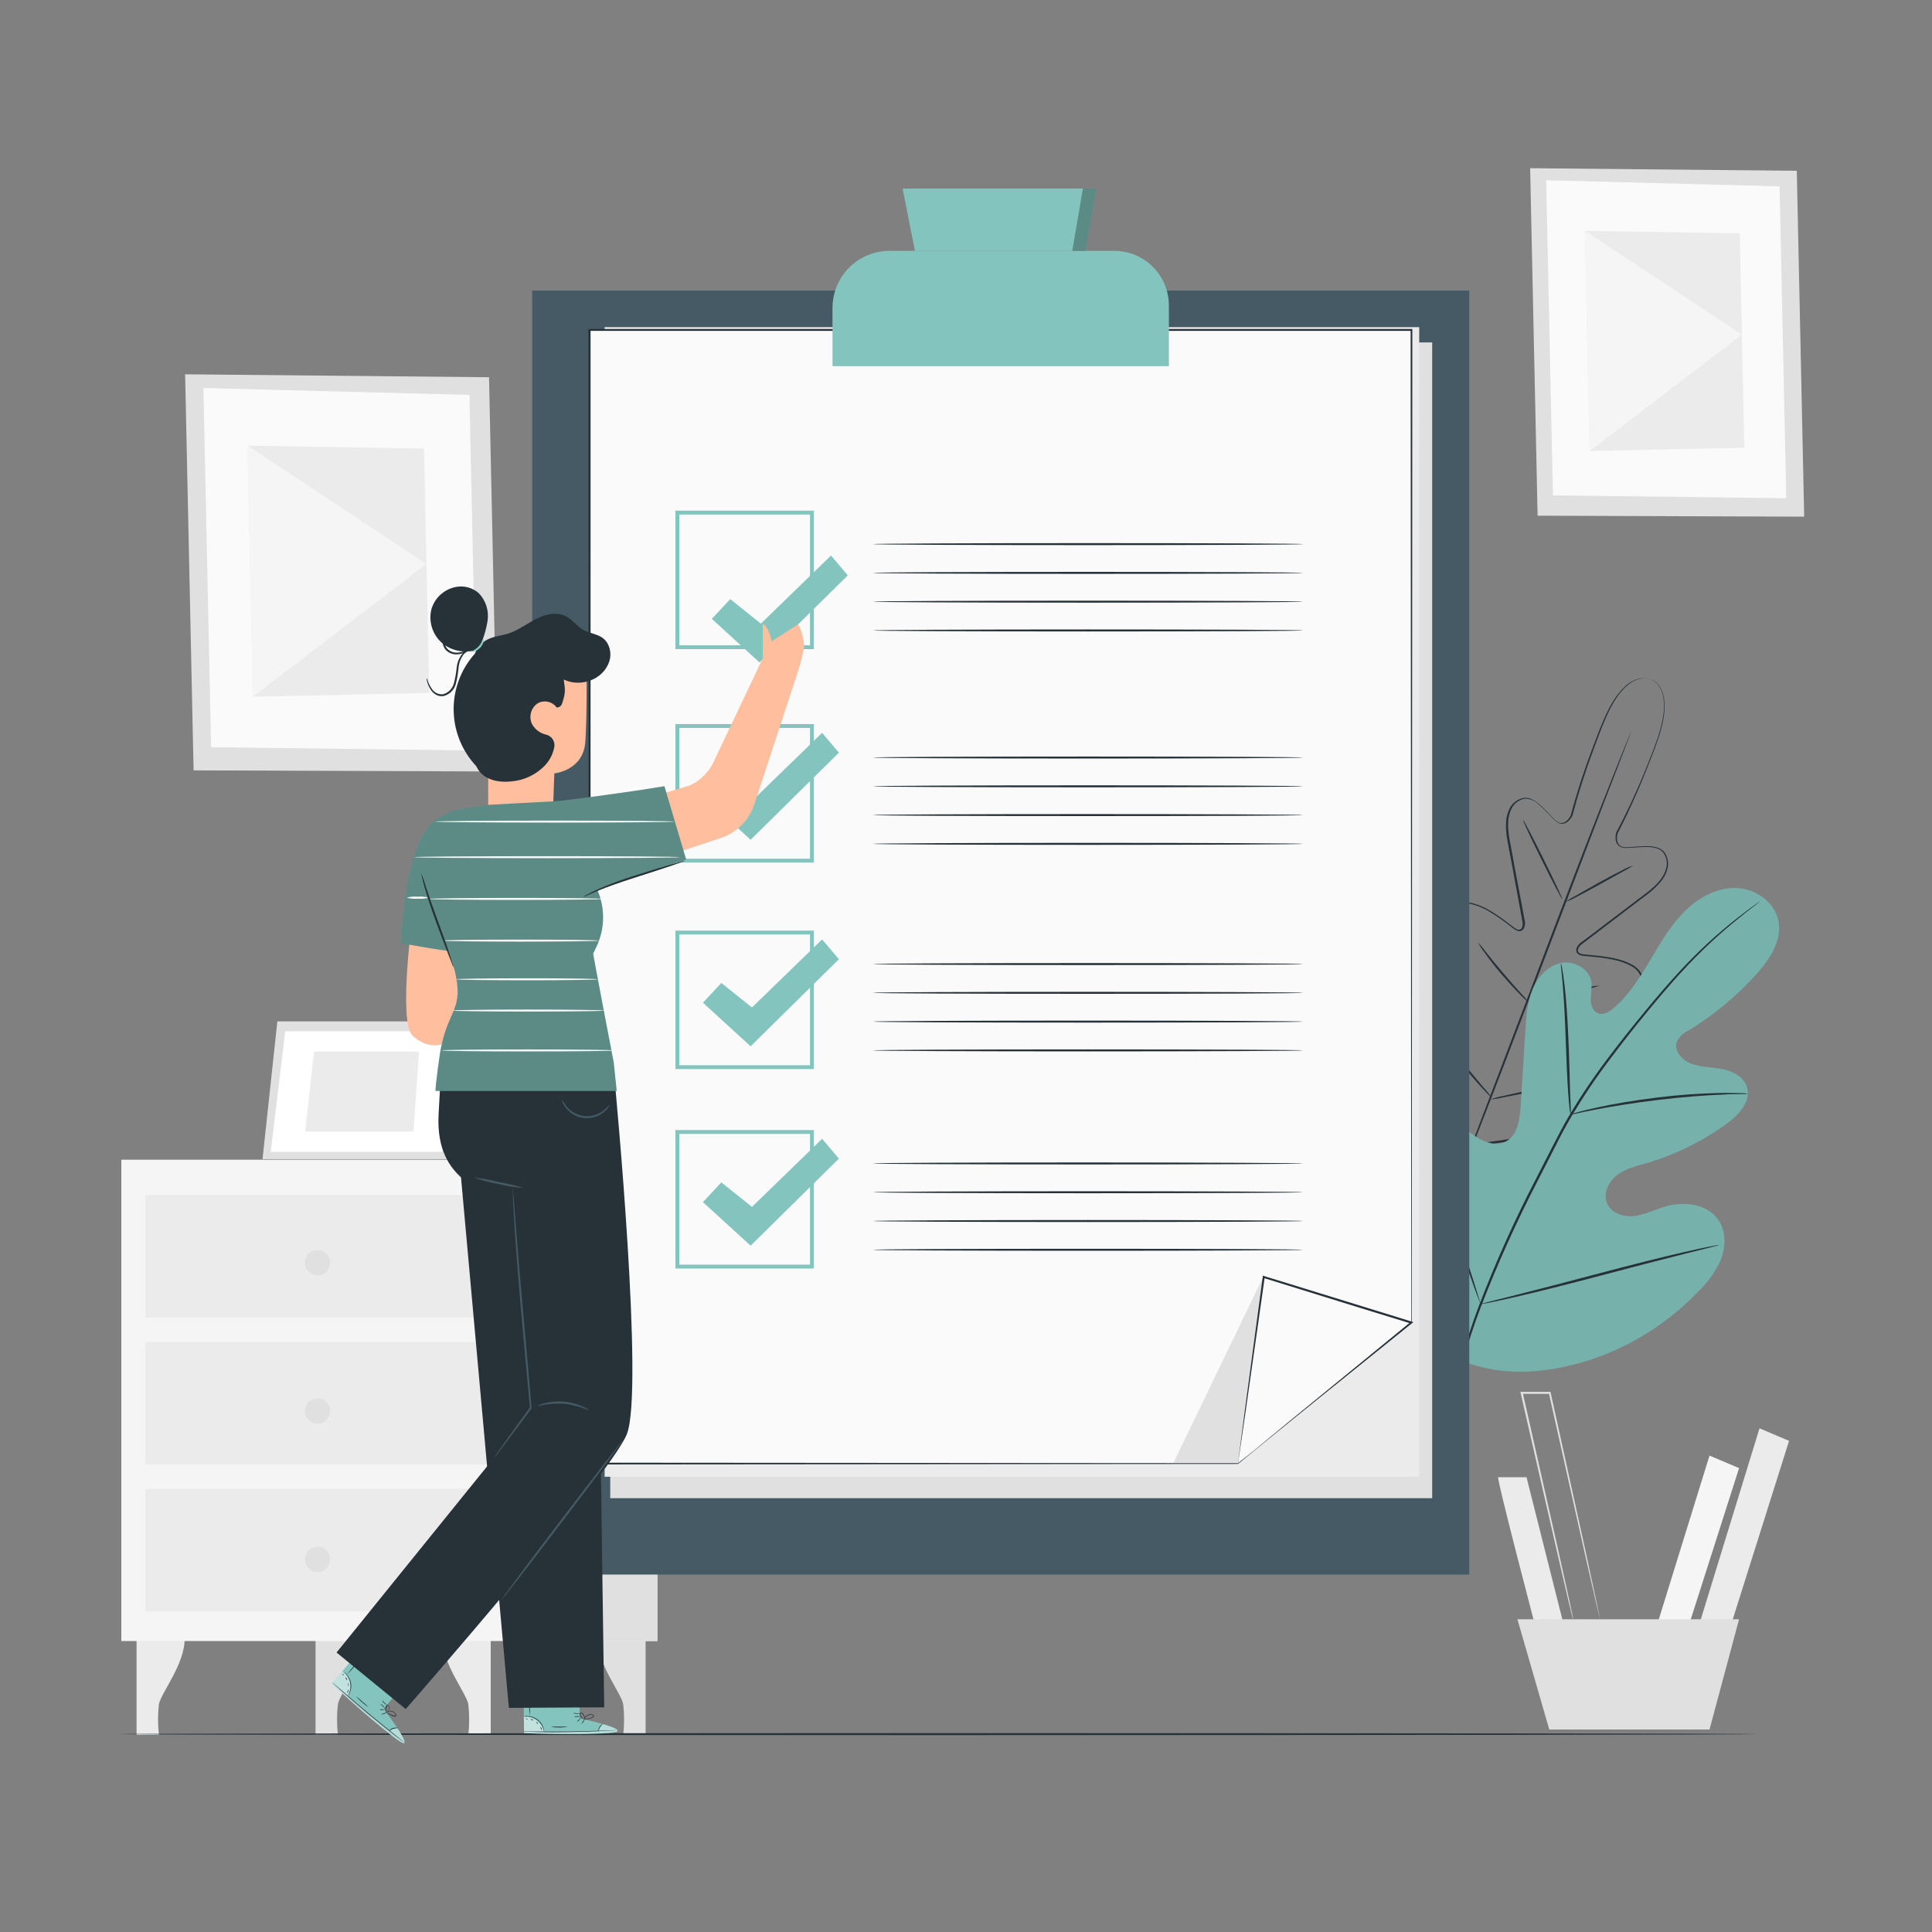 <svg width="463" height="463" viewBox="0 0 463 463" fill="none" xmlns="http://www.w3.org/2000/svg">
<rect x="0" y="0" width="463" height="463" fill="#808080" stroke="none"/>
<path d="M32.725 392.531V415.774H38.086C37.805 413.328 37.805 410.858 38.086 408.412C38.596 405.681 44.42 398.625 44.244 392.569L32.725 392.531Z" fill="#EBEBEB"/>
<path d="M75.617 392.531V415.774H80.979C80.698 413.328 80.698 410.858 80.979 408.412C81.488 405.681 87.312 398.625 87.137 392.569L75.617 392.531Z" fill="#E0E0E0"/>
<path d="M117.602 392.531V415.774H112.231C112.507 413.328 112.507 410.859 112.231 408.412C111.713 405.681 105.897 398.625 106.064 392.569L117.602 392.531Z" fill="#EBEBEB"/>
<path d="M154.716 392.531V415.774H149.355C149.631 413.328 149.631 410.859 149.355 408.412C148.845 405.681 143.021 398.625 143.197 392.569L154.716 392.531Z" fill="#E0E0E0"/>
<path d="M157.531 277.92H29.076V393.272H157.531V277.92Z" fill="#F5F5F5"/>
<path d="M122.927 277.92L123.88 393.272H157.531V277.92H122.927Z" fill="#E0E0E0"/>
<path d="M117.324 286.412H34.855V315.766H117.324V286.412Z" fill="#EBEBEB"/>
<path d="M117.324 321.609H34.855V350.963H117.324V321.609Z" fill="#EBEBEB"/>
<path d="M117.324 356.816H34.855V386.17H117.324V356.816Z" fill="#EBEBEB"/>
<path d="M66.468 244.779L62.912 277.791H108.49L112.268 244.779H66.468Z" fill="#E0E0E0"/>
<path d="M68.348 247.149L64.885 276.031H106.018L109.342 247.149H68.348Z" fill="white"/>
<path d="M75.265 252.011L73.135 271.179H99.091L100.425 252.011H75.265Z" fill="#EBEBEB"/>
<path d="M110.638 258.993L120.056 277.92L108.49 277.791L110.638 258.993Z" fill="#EBEBEB"/>
<path d="M79.108 302.617C79.11 303.214 78.934 303.799 78.604 304.297C78.273 304.794 77.802 305.183 77.251 305.412C76.7 305.642 76.092 305.703 75.506 305.588C74.92 305.473 74.381 305.186 73.958 304.764C73.535 304.342 73.247 303.804 73.129 303.218C73.012 302.633 73.071 302.025 73.3 301.473C73.528 300.921 73.915 300.449 74.411 300.117C74.908 299.785 75.492 299.607 76.089 299.607C76.888 299.607 77.655 299.924 78.221 300.488C78.787 301.052 79.106 301.818 79.108 302.617Z" fill="#E0E0E0"/>
<path d="M79.108 338.175C79.108 338.772 78.931 339.356 78.599 339.852C78.268 340.349 77.796 340.736 77.245 340.964C76.693 341.193 76.086 341.253 75.501 341.136C74.915 341.02 74.377 340.732 73.955 340.31C73.533 339.888 73.245 339.35 73.129 338.764C73.012 338.179 73.072 337.572 73.3 337.02C73.529 336.468 73.916 335.997 74.412 335.665C74.909 335.334 75.492 335.157 76.089 335.157C76.486 335.155 76.879 335.233 77.246 335.384C77.613 335.535 77.946 335.757 78.227 336.038C78.507 336.319 78.73 336.652 78.881 337.019C79.032 337.385 79.109 337.779 79.108 338.175Z" fill="#E0E0E0"/>
<path d="M79.108 373.724C79.108 374.321 78.931 374.905 78.599 375.402C78.268 375.898 77.796 376.285 77.245 376.513C76.693 376.742 76.086 376.802 75.501 376.685C74.915 376.569 74.377 376.281 73.955 375.859C73.533 375.437 73.245 374.899 73.129 374.313C73.012 373.728 73.072 373.121 73.3 372.569C73.529 372.018 73.916 371.546 74.412 371.214C74.909 370.883 75.492 370.706 76.089 370.706C76.89 370.706 77.658 371.024 78.224 371.59C78.79 372.156 79.108 372.924 79.108 373.724Z" fill="#E0E0E0"/>
<path d="M117.195 90.405L44.365 89.702L46.393 184.617L119.222 184.885L117.195 90.405Z" fill="#E0E0E0"/>
<path d="M112.5 94.637L48.745 92.989L50.587 179.07L114.324 179.857L112.5 94.637Z" fill="#FAFAFA"/>
<path d="M101.619 107.499L59.31 106.796L60.607 166.967L102.869 166.06L101.619 107.499Z" fill="#EBEBEB"/>
<path d="M60.607 166.967L102.212 135.15L59.31 106.796L60.607 166.967Z" fill="#F5F5F5"/>
<path d="M430.599 40.929L366.696 40.309L368.483 123.584L432.368 123.816L430.599 40.929Z" fill="#E0E0E0"/>
<path d="M426.469 44.652L370.539 43.198L372.159 118.713L428.071 119.399L426.469 44.652Z" fill="#FAFAFA"/>
<path d="M416.922 55.931L379.817 55.31L380.947 108.092L418.024 107.305L416.922 55.931Z" fill="#EBEBEB"/>
<path d="M380.947 108.092L417.45 80.182L379.817 55.31L380.947 108.092Z" fill="#F5F5F5"/>
<path d="M359.019 354.01C358.751 354.825 368.279 391.05 368.279 391.05L374.817 389.689L365.826 354.01H359.019Z" fill="#EBEBEB"/>
<path d="M409.681 348.833L396.606 391.05H404.236L416.765 351.834L409.681 348.833Z" fill="#F5F5F5"/>
<path d="M421.663 342.296L406.681 391.05H414.311L428.747 345.296L421.663 342.296Z" fill="#EBEBEB"/>
<path d="M363.649 388.059L371.28 414.478H409.681L416.765 388.059H363.649Z" fill="#E0E0E0"/>
<path d="M383.457 388.059C383.423 387.968 383.395 387.875 383.373 387.781L383.17 386.975C382.994 386.235 382.753 385.188 382.438 383.855L379.799 372.317L371.178 333.842L371.409 334.036H364.687L364.918 333.74C368.335 348.88 371.4 362.446 373.595 372.243C374.669 377.123 375.539 381.058 376.15 383.818C376.428 385.16 376.66 386.207 376.817 386.957C376.882 387.3 376.938 387.568 376.975 387.772C376.99 387.867 376.99 387.964 376.975 388.059C376.941 387.968 376.913 387.875 376.891 387.781C376.836 387.577 376.771 387.309 376.688 386.975C376.502 386.235 376.252 385.188 375.928 383.855C375.289 381.077 374.373 377.178 373.234 372.317C370.983 362.52 367.881 348.972 364.418 333.842L364.344 333.555H371.567L371.613 333.74C374.937 348.88 377.928 362.446 380.086 372.243C381.132 377.123 381.984 381.058 382.577 383.818C382.855 385.16 383.068 386.207 383.225 386.957L383.382 387.772C383.422 387.863 383.447 387.96 383.457 388.059Z" fill="#E0E0E0"/>
<path d="M420.987 415.58C420.987 415.709 333.073 415.82 224.675 415.82C116.278 415.82 28.363 415.709 28.363 415.58C28.363 415.45 116.259 415.339 224.722 415.339C333.184 415.339 420.987 415.45 420.987 415.58Z" fill="#263238"/>
<path d="M395.708 162.837C395.496 162.748 395.275 162.679 395.05 162.633C394.389 162.484 393.702 162.484 393.041 162.633C391.969 162.909 390.972 163.422 390.124 164.133C388.971 165.132 387.972 166.296 387.161 167.587C385.262 170.495 383.771 174.514 382.031 179.2C380.016 184.55 378.273 189.999 376.808 195.525C376.535 196.035 376.171 196.49 375.734 196.868C375.508 197.073 375.241 197.228 374.95 197.32C374.659 197.413 374.351 197.442 374.048 197.405C373.454 197.253 372.916 196.931 372.502 196.479C372.067 196.08 371.659 195.655 371.252 195.219C370.448 194.335 369.591 193.5 368.687 192.719C367.813 191.878 366.65 191.404 365.437 191.395C364.83 191.498 364.252 191.728 363.74 192.07C363.228 192.411 362.793 192.856 362.464 193.377C361.807 194.501 361.453 195.778 361.436 197.081C361.279 199.729 362.047 202.405 362.51 205.174C362.973 207.943 363.557 210.785 364.094 213.684C364.372 215.138 364.64 216.601 364.918 218.082L365.335 220.323C365.462 220.715 365.504 221.129 365.458 221.538C365.411 221.946 365.278 222.341 365.066 222.694C364.927 222.88 364.735 223.019 364.515 223.093C364.295 223.168 364.058 223.174 363.835 223.11C363.435 222.994 363.061 222.802 362.733 222.546L360.881 221.138C359.62 220.186 358.31 219.302 356.954 218.49C355.598 217.645 354.117 217.02 352.565 216.638C351.798 216.457 350.999 216.457 350.232 216.638C349.467 216.831 348.794 217.282 348.324 217.916C347.433 219.29 346.996 220.909 347.074 222.546C347.077 224.23 347.241 225.911 347.565 227.564C348.233 230.963 349.177 234.302 350.389 237.547C350.742 238.376 351.012 239.239 351.195 240.121C351.239 240.371 351.232 240.627 351.173 240.874C351.114 241.121 351.005 241.353 350.852 241.556C350.77 241.653 350.68 241.742 350.584 241.825C350.479 241.919 350.356 241.992 350.222 242.038C349.94 242.08 349.652 242.014 349.417 241.853C348.648 241.359 347.931 240.788 347.278 240.149L345.296 238.297C343.998 237.04 342.588 235.906 341.083 234.908C340.333 234.415 339.511 234.04 338.647 233.796C338.237 233.669 337.805 233.631 337.378 233.683C336.952 233.736 336.542 233.879 336.175 234.102C335.46 234.621 334.962 235.386 334.777 236.25C334.554 237.134 334.442 238.043 334.443 238.954C334.452 240.827 334.685 242.693 335.138 244.51C336.053 248.204 337.405 251.776 339.166 255.15C340.919 258.609 342.921 261.936 345.157 265.105C346.276 266.712 347.482 268.258 348.769 269.735C350.009 271.272 351.269 272.8 352.528 274.365V274.42L352.306 274.327L358.195 273.476C360.147 273.243 362.085 272.909 364.001 272.475C367.78 271.626 371.493 270.508 375.113 269.133C378.685 267.812 382.088 266.074 385.253 263.956C386.807 262.928 388.228 261.712 389.485 260.336C390.105 259.661 390.637 258.912 391.068 258.104C391.51 257.34 391.655 256.44 391.476 255.576C391.357 255.162 391.15 254.779 390.871 254.452C390.591 254.124 390.245 253.86 389.855 253.678C389.05 253.284 388.193 253.01 387.309 252.863C385.523 252.593 383.716 252.484 381.91 252.539H379.206C378.277 252.575 377.346 252.516 376.428 252.363C376.144 252.326 375.884 252.18 375.706 251.955C375.638 251.829 375.597 251.691 375.586 251.548C375.572 251.422 375.572 251.294 375.586 251.168C375.614 250.917 375.691 250.674 375.814 250.454C375.936 250.233 376.101 250.038 376.299 249.881C377.028 249.353 377.806 248.898 378.623 248.52C381.705 246.935 384.65 245.099 387.429 243.029C388.774 242.026 390.015 240.89 391.133 239.64C392.289 238.483 393.054 236.993 393.318 235.38C393.396 234.594 393.2 233.806 392.763 233.148C392.32 232.496 391.73 231.956 391.041 231.574C389.644 230.806 388.134 230.265 386.568 229.972C385.02 229.66 383.456 229.434 381.882 229.296L379.549 229.074C379.132 229.05 378.726 228.94 378.354 228.75C378.147 228.643 377.978 228.476 377.867 228.271C377.756 228.067 377.71 227.833 377.734 227.602C377.819 227.2 377.987 226.822 378.228 226.49C378.469 226.158 378.777 225.881 379.132 225.675L380.984 224.305L384.549 221.592L391.439 216.36C393.652 214.628 396.013 213.165 397.68 211.091C398.533 210.121 399.12 208.947 399.384 207.683C399.491 207.076 399.47 206.452 399.32 205.854C399.17 205.256 398.895 204.696 398.513 204.211C398.109 203.764 397.585 203.443 397.004 203.285C396.423 203.112 395.823 203.013 395.217 202.988C394.024 202.957 392.83 203 391.642 203.118C391.05 203.118 390.457 203.201 389.874 203.211C389.266 203.256 388.658 203.124 388.124 202.831C387.868 202.658 387.653 202.432 387.493 202.168C387.334 201.905 387.233 201.61 387.198 201.303C387.129 200.728 387.164 200.144 387.299 199.581C389.95 194.559 392.345 189.407 394.476 184.144C396.328 179.514 397.93 175.533 398.504 172.106C398.785 170.611 398.847 169.082 398.689 167.569C398.569 166.469 398.199 165.411 397.606 164.476C397.247 163.904 396.759 163.425 396.18 163.078C395.983 162.957 395.775 162.855 395.559 162.772C395.784 162.833 395.998 162.923 396.198 163.041C396.794 163.381 397.302 163.857 397.68 164.43C398.284 165.372 398.668 166.439 398.8 167.55C398.981 169.077 398.934 170.621 398.661 172.134C398.106 175.57 396.532 179.542 394.689 184.172C392.603 189.495 390.248 194.709 387.633 199.794C387.505 200.315 387.473 200.854 387.54 201.386C387.565 201.648 387.646 201.902 387.777 202.13C387.908 202.359 388.086 202.557 388.3 202.711C388.783 202.966 389.329 203.079 389.874 203.035C390.448 203.035 391.031 202.979 391.624 202.933C392.827 202.812 394.036 202.765 395.245 202.794C395.872 202.819 396.494 202.922 397.097 203.1C397.733 203.269 398.31 203.612 398.763 204.09C399.167 204.609 399.458 205.207 399.617 205.845C399.777 206.482 399.801 207.147 399.689 207.794C399.42 209.121 398.807 210.354 397.911 211.369C396.198 213.499 393.819 214.98 391.624 216.721L384.744 221.962L381.188 224.666L379.382 226.046C379.077 226.25 378.8 226.493 378.558 226.768C378.335 227.033 378.188 227.353 378.132 227.694C378.116 227.848 378.147 228.003 378.222 228.139C378.296 228.275 378.41 228.384 378.549 228.453C378.876 228.612 379.232 228.703 379.595 228.722L381.929 228.944C383.515 229.079 385.091 229.305 386.651 229.62C388.271 229.919 389.834 230.472 391.281 231.259C392.019 231.684 392.652 232.269 393.133 232.972C393.616 233.709 393.838 234.586 393.763 235.463C393.488 237.17 392.688 238.75 391.476 239.982C390.326 241.254 389.054 242.411 387.679 243.436C384.882 245.527 381.918 247.385 378.817 248.992C378.029 249.349 377.279 249.784 376.576 250.289C376.423 250.407 376.294 250.554 376.199 250.723C376.103 250.891 376.043 251.078 376.021 251.27C376.012 251.362 376.012 251.456 376.021 251.548C376.021 251.622 376.021 251.798 376.086 251.789C376.205 251.895 376.353 251.963 376.512 251.983C377.381 252.124 378.261 252.179 379.141 252.15H381.845C383.679 252.083 385.514 252.192 387.327 252.474C388.262 252.62 389.168 252.91 390.013 253.335C390.459 253.549 390.855 253.855 391.175 254.233C391.494 254.612 391.729 255.053 391.865 255.53C392.075 256.503 391.916 257.519 391.42 258.382C390.973 259.224 390.419 260.005 389.772 260.706C388.491 262.113 387.042 263.357 385.457 264.41C382.264 266.557 378.826 268.314 375.215 269.642C371.566 271.034 367.822 272.16 364.011 273.013C362.088 273.448 360.144 273.782 358.186 274.013L352.287 274.874H352.149L352.065 274.763H352.019L348.259 270.133C346.973 268.653 345.765 267.108 344.639 265.503C342.385 262.311 340.367 258.959 338.601 255.474C336.832 252.063 335.473 248.454 334.555 244.723C334.086 242.88 333.847 240.986 333.841 239.084C333.843 238.129 333.961 237.177 334.193 236.25C334.412 235.28 334.979 234.423 335.786 233.843C336.208 233.582 336.68 233.414 337.172 233.35C337.664 233.286 338.164 233.328 338.638 233.472C339.544 233.729 340.406 234.122 341.194 234.639C342.724 235.651 344.157 236.805 345.472 238.084L347.454 239.936C348.084 240.548 348.773 241.097 349.509 241.575C349.642 241.67 349.8 241.722 349.963 241.723C349.963 241.723 350.102 241.64 350.167 241.593L350.371 241.39C350.483 241.233 350.562 241.056 350.603 240.868C350.645 240.68 350.648 240.486 350.611 240.297C350.436 239.449 350.175 238.621 349.834 237.825C348.616 234.555 347.668 231.192 347 227.768C346.671 226.087 346.507 224.379 346.509 222.666C346.436 220.935 346.909 219.224 347.861 217.777C348.389 217.074 349.14 216.571 349.991 216.351C350.822 216.156 351.687 216.156 352.519 216.351C354.11 216.727 355.632 217.352 357.029 218.203C358.4 219.017 359.724 219.911 360.992 220.879L362.844 222.286C363.12 222.51 363.433 222.682 363.77 222.796C363.919 222.839 364.078 222.836 364.226 222.786C364.373 222.737 364.502 222.643 364.594 222.518C364.777 222.242 364.882 221.922 364.9 221.592C364.909 221.224 364.868 220.856 364.779 220.499C364.64 219.749 364.511 219.008 364.372 218.267C364.094 216.786 363.825 215.314 363.557 213.869C363.029 210.961 362.501 208.128 361.992 205.359C361.483 202.59 360.77 199.905 360.927 197.173C360.954 195.819 361.331 194.496 362.02 193.33C362.376 192.766 362.849 192.285 363.406 191.918C363.964 191.55 364.593 191.306 365.251 191.2C365.907 191.147 366.565 191.278 367.15 191.58C367.718 191.856 368.25 192.201 368.733 192.608C369.649 193.399 370.515 194.247 371.326 195.145C371.721 195.577 372.129 195.994 372.548 196.395C372.925 196.795 373.406 197.08 373.937 197.219C374.199 197.249 374.464 197.222 374.715 197.14C374.966 197.059 375.196 196.925 375.391 196.747C375.797 196.397 376.135 195.977 376.391 195.506C377.875 189.971 379.643 184.516 381.688 179.162C383.447 174.486 384.966 170.458 386.901 167.55C387.729 166.252 388.746 165.084 389.92 164.087C390.784 163.371 391.801 162.864 392.893 162.606C393.562 162.448 394.26 162.448 394.93 162.606C395.2 162.638 395.463 162.716 395.708 162.837Z" fill="#263238"/>
<path d="M390.846 175.431C390.83 175.536 390.799 175.639 390.753 175.736L390.439 176.607C390.133 177.394 389.707 178.514 389.17 179.931C388.04 182.848 386.438 187.024 384.457 192.163L369.076 232.574C363.094 248.316 357.612 262.641 353.556 272.938C351.537 278.087 349.852 282.245 348.704 285.115C348.13 286.523 347.676 287.625 347.352 288.403C347.194 288.764 347.083 289.042 346.991 289.264L346.852 289.542C346.869 289.439 346.9 289.339 346.944 289.245C347.018 289.023 347.13 288.736 347.259 288.375C347.565 287.579 347.991 286.467 348.528 285.041C349.658 282.124 351.26 277.957 353.241 272.818L368.622 232.426C374.604 216.638 380.077 202.368 384.142 192.071C386.16 186.922 387.846 182.755 388.994 179.894C389.568 178.486 390.022 177.375 390.346 176.597C390.503 176.246 390.615 175.958 390.707 175.746L390.846 175.431Z" fill="#263238"/>
<path d="M391.346 207.424C390.615 207.948 389.84 208.41 389.031 208.804L383.364 211.952C381.142 213.184 379.123 214.286 377.632 215.036C376.848 215.481 376.02 215.841 375.16 216.11C375.897 215.595 376.671 215.134 377.475 214.73L383.123 211.535C385.346 210.304 387.374 209.23 388.874 208.498C389.662 208.062 390.49 207.702 391.346 207.424Z" fill="#263238"/>
<path d="M374.41 215.517C374.289 215.573 372.085 211.369 369.493 206.128C366.9 200.886 364.863 196.59 365.001 196.525C365.14 196.46 367.326 200.673 369.928 205.915C372.53 211.156 374.53 215.452 374.41 215.517Z" fill="#263238"/>
<path d="M366.316 240.177C365.576 239.63 364.894 239.009 364.279 238.325C363.075 237.121 361.501 235.408 359.788 233.426C358.075 231.444 356.686 229.574 355.704 228.185C355.127 227.468 354.628 226.692 354.214 225.87C354.849 226.531 355.437 227.236 355.973 227.981C357.029 229.315 358.482 231.139 360.158 233.111C361.834 235.084 363.39 236.815 364.52 238.084C365.17 238.735 365.771 239.435 366.316 240.177Z" fill="#263238"/>
<path d="M383.253 236.195C382.462 236.511 381.644 236.753 380.808 236.917C379.29 237.297 377.178 237.788 374.845 238.306C372.511 238.825 370.382 239.232 368.844 239.565C368.019 239.773 367.176 239.901 366.326 239.945C367.116 239.632 367.935 239.393 368.77 239.232C370.289 238.852 372.4 238.306 374.743 237.834C377.086 237.362 379.197 236.908 380.734 236.584C381.56 236.377 382.403 236.247 383.253 236.195Z" fill="#263238"/>
<path d="M378.873 258.882C377.845 259.238 376.793 259.519 375.724 259.724C373.761 260.178 371.094 260.78 368.057 261.41C365.02 262.039 362.325 262.595 360.353 262.965C359.297 263.218 358.222 263.388 357.14 263.475C358.167 263.116 359.219 262.834 360.288 262.632C362.242 262.178 364.918 261.576 367.955 260.947C370.993 260.317 373.678 259.762 375.65 259.391C376.71 259.138 377.787 258.968 378.873 258.882Z" fill="#263238"/>
<path d="M357.621 263.216C357.363 263.037 357.13 262.825 356.927 262.586C356.501 262.16 355.908 261.53 355.177 260.734C353.723 259.141 351.769 256.891 349.713 254.326C347.657 251.761 345.889 249.353 344.657 247.585C344.037 246.705 343.555 245.983 343.231 245.473C343.038 245.222 342.882 244.945 342.768 244.649C343 244.861 343.205 245.101 343.379 245.362L344.935 247.39C346.231 249.103 348.037 251.465 350.093 254.02C352.149 256.576 354.047 258.863 355.436 260.502C356.223 261.358 356.953 262.264 357.621 263.216Z" fill="#263238"/>
<path d="M348.361 325.248C332.286 312.284 329.952 290.125 331.971 270.485C332.314 267.207 332.184 263.716 333.943 260.938C335.703 258.16 339.499 256.446 342.342 258.03C344.704 259.345 345.565 262.262 346.768 264.697C348.38 267.953 350.877 270.687 353.973 272.587C355.991 273.818 358.538 274.661 360.677 273.661C363.622 272.29 364.224 268.401 364.427 265.132L365.566 246.853C365.77 243.575 365.992 240.241 367.224 237.213C368.455 234.185 370.928 231.454 374.067 230.787C377.206 230.12 380.956 232.194 381.392 235.417C381.422 236.778 381.36 238.139 381.206 239.491C381.206 240.853 381.734 242.399 382.994 242.862C384.253 243.325 385.642 242.501 386.698 241.612C390.3 238.547 392.874 234.454 395.309 230.37C397.745 226.287 400.106 222.101 403.421 218.712C406.736 215.323 411.153 212.758 415.857 212.813C420.561 212.869 425.34 216.101 426.21 220.777C427.08 225.453 424.071 229.963 420.886 233.491C416.156 238.736 410.691 243.268 404.662 246.946C403.485 247.477 402.511 248.373 401.884 249.501C401.023 251.631 402.94 253.937 405.042 254.807C407.421 255.78 410.088 255.733 412.616 256.187C415.144 256.641 417.83 257.974 418.626 260.447C419.737 263.882 416.7 267.188 413.792 269.299C407.997 273.511 401.524 276.7 394.652 278.726C392.18 279.439 389.596 280.032 387.54 281.587C385.485 283.143 384.114 286.004 385.133 288.384C386.151 290.764 389.105 291.718 391.615 291.421C394.124 291.125 396.513 289.912 398.976 289.171C403.606 287.782 409.366 288.495 411.94 292.57C413.653 295.255 413.579 298.82 412.413 301.83C411.111 304.752 409.238 307.384 406.903 309.571C399.198 317.636 389.49 323.509 378.771 326.591C368.104 329.489 358.399 329.804 348.287 325.304" fill="#83C5BE"/>
<g opacity="0.1">
<path d="M348.361 325.248C332.286 312.284 329.952 290.125 331.971 270.485C332.314 267.207 332.184 263.716 333.943 260.938C335.703 258.16 339.499 256.446 342.342 258.03C344.704 259.345 345.565 262.262 346.768 264.697C348.38 267.953 350.877 270.687 353.973 272.587C355.991 273.818 358.538 274.661 360.677 273.661C363.622 272.29 364.224 268.401 364.427 265.132L365.566 246.853C365.77 243.575 365.992 240.241 367.224 237.213C368.455 234.185 370.928 231.454 374.067 230.787C377.206 230.12 380.956 232.194 381.392 235.417C381.422 236.778 381.36 238.139 381.206 239.491C381.206 240.853 381.734 242.399 382.994 242.862C384.253 243.325 385.642 242.501 386.698 241.612C390.3 238.547 392.874 234.454 395.309 230.37C397.745 226.287 400.106 222.101 403.421 218.712C406.736 215.323 411.153 212.758 415.857 212.813C420.561 212.869 425.34 216.101 426.21 220.777C427.08 225.453 424.071 229.963 420.886 233.491C416.156 238.736 410.691 243.268 404.662 246.946C403.485 247.477 402.511 248.373 401.884 249.501C401.023 251.631 402.94 253.937 405.042 254.807C407.421 255.78 410.088 255.733 412.616 256.187C415.144 256.641 417.83 257.974 418.626 260.447C419.737 263.882 416.7 267.188 413.792 269.299C407.997 273.511 401.524 276.7 394.652 278.726C392.18 279.439 389.596 280.032 387.54 281.587C385.485 283.143 384.114 286.004 385.133 288.384C386.151 290.764 389.105 291.718 391.615 291.421C394.124 291.125 396.513 289.912 398.976 289.171C403.606 287.782 409.366 288.495 411.94 292.57C413.653 295.255 413.579 298.82 412.413 301.83C411.111 304.752 409.238 307.384 406.903 309.571C399.198 317.636 389.49 323.509 378.771 326.591C368.104 329.489 358.399 329.804 348.287 325.304" fill="black"/>
</g>
<path d="M347.102 339.842C348.645 330.777 351.051 321.881 354.288 313.275C358.293 302.776 362.897 292.514 368.076 282.541L372.104 274.67C373.437 272.087 374.752 269.531 376.197 267.105C378.978 262.461 382.01 257.972 385.281 253.659C388.383 249.52 391.466 245.705 394.383 242.158C397.3 238.612 400.097 235.371 402.764 232.519C406.952 227.997 411.491 223.814 416.339 220.008C418.052 218.666 419.413 217.666 420.348 216.999L421.413 216.249C421.531 216.159 421.654 216.079 421.784 216.008C421.686 216.119 421.574 216.215 421.45 216.295L420.422 217.101C419.496 217.795 418.172 218.823 416.487 220.203C411.708 224.065 407.226 228.281 403.079 232.815C400.439 235.676 397.671 238.936 394.745 242.482C391.818 246.029 388.772 249.89 385.697 254.002C382.444 258.3 379.433 262.777 376.678 267.41C375.243 269.827 373.9 272.364 372.613 274.948L368.585 282.819C363.42 292.773 358.81 303.005 354.778 313.469C351.531 322.039 349.092 330.893 347.491 339.916" fill="#263238"/>
<path d="M376.373 267.077C376.242 266.615 376.165 266.14 376.141 265.66C376.039 264.734 375.919 263.419 375.799 261.771C375.567 258.493 375.391 253.937 375.215 248.927C375.039 243.918 374.799 239.371 374.511 236.093C374.373 234.463 374.252 233.139 374.15 232.222C374.067 231.749 374.039 231.267 374.067 230.787C374.218 231.242 374.323 231.71 374.382 232.185C374.548 233.111 374.743 234.417 374.937 236.056C375.336 239.325 375.641 243.871 375.863 248.9C376.086 253.928 376.169 258.326 376.271 261.752C376.336 263.299 376.382 264.595 376.428 265.642C376.456 266.121 376.437 266.601 376.373 267.077Z" fill="#263238"/>
<path d="M418.932 262.104C418.371 262.192 417.804 262.223 417.237 262.197C416.154 262.197 414.589 262.197 412.607 262.327C408.736 262.484 403.347 262.873 397.504 263.577C391.661 264.28 386.327 265.142 382.512 265.882C380.605 266.234 379.067 266.568 378.002 266.808C377.456 266.953 376.899 267.049 376.336 267.095C376.856 266.876 377.396 266.702 377.947 266.577C378.993 266.281 380.521 265.892 382.429 265.475C386.225 264.632 391.531 263.697 397.43 262.984C402.464 262.37 407.527 262.014 412.598 261.919C414.542 261.919 416.117 261.919 417.228 261.975C417.799 261.967 418.369 262.011 418.932 262.104Z" fill="#263238"/>
<path d="M354.862 312.516C354.752 312.354 354.667 312.176 354.612 311.988L353.991 310.414C353.463 309.052 352.75 307.052 351.908 304.58C350.213 299.626 348.083 292.709 345.833 285.051C343.583 277.393 341.527 270.457 339.935 265.475C339.157 263.049 338.509 261.058 338.036 259.576L337.527 257.974C337.455 257.79 337.408 257.597 337.388 257.4C337.493 257.565 337.577 257.742 337.638 257.928C337.805 258.354 338.009 258.854 338.249 259.502C338.777 260.863 339.49 262.864 340.342 265.336C342.037 270.29 344.166 277.207 346.407 284.875C348.648 292.542 350.723 299.459 352.315 304.441C353.093 306.867 353.732 308.858 354.167 310.34L354.677 311.942C354.765 312.123 354.827 312.317 354.862 312.516Z" fill="#263238"/>
<path d="M411.94 298.348C411.761 298.444 411.567 298.51 411.366 298.542L409.709 298.978L403.597 300.506C398.43 301.793 391.328 303.654 383.475 305.728C375.623 307.802 368.492 309.599 363.298 310.784C360.705 311.377 358.603 311.84 357.14 312.127L355.454 312.451C355.261 312.5 355.061 312.521 354.862 312.516C355.041 312.43 355.231 312.368 355.427 312.331L357.093 311.895L363.205 310.367C368.363 309.08 375.474 307.21 383.327 305.136C391.179 303.061 398.31 301.265 403.495 300.08C406.088 299.487 408.199 299.033 409.653 298.746L411.338 298.422C411.535 298.374 411.737 298.349 411.94 298.348Z" fill="#263238"/>
<path d="M352.102 69.626H127.538V377.336H352.102V69.626Z" fill="#455A64"/>
<path d="M343.222 359.038H301.635H146.243V82.062H343.222V324.582V359.038Z" fill="#E0E0E0"/>
<path d="M340.111 353.899H298.894H144.9V78.404H340.111V319.627V353.899Z" fill="#EBEBEB"/>
<path d="M319.137 332.462L296.653 350.769H141.261V79.099H338.24V316.97L319.137 332.462Z" fill="#FAFAFA"/>
<path d="M319.137 332.434C319.137 332.434 319.535 332.091 320.34 331.434L323.943 328.489L338.194 316.886V316.942C338.194 277.865 338.12 191.006 338.055 79.071L338.268 79.293H143.002H141.289L141.53 79.053C141.53 181.19 141.53 275.411 141.474 350.722L141.289 350.528L296.681 350.639H296.626L313.516 336.944L317.748 333.527C318.674 332.767 319.164 332.397 319.164 332.397L317.775 333.554L313.544 337.064L296.709 350.824L141.261 350.954H141.067V350.76C141.067 275.448 141.067 181.227 141.021 79.09V78.849H142.974H338.24H338.462V79.062C338.397 191.034 338.342 277.856 338.323 316.933L324.017 328.48L320.396 331.508L319.137 332.434Z" fill="#263238"/>
<path d="M213.174 60.116H267.021C270.496 60.116 273.829 61.496 276.287 63.954C278.744 66.411 280.124 69.744 280.124 73.219V87.748H199.507V73.774C199.509 70.151 200.95 66.677 203.513 64.116C206.076 61.555 209.551 60.116 213.174 60.116Z" fill="#83C5BE"/>
<path d="M219.258 60.116L216.314 45.207H262.734L260.15 60.116H219.258Z" fill="#83C5BE"/>
<path d="M195.043 155.568H161.865V122.38H195.043V155.568ZM162.791 154.642H194.117V123.306H162.791V154.642Z" fill="#83C5BE"/>
<path d="M312.321 130.399C312.321 130.529 289.218 130.64 260.734 130.64C232.25 130.64 209.137 130.529 209.137 130.399C209.137 130.27 232.232 130.158 260.734 130.158C289.236 130.158 312.321 130.26 312.321 130.399Z" fill="#263238"/>
<path d="M312.321 137.289C312.321 137.428 289.218 137.529 260.734 137.529C232.25 137.529 209.137 137.428 209.137 137.289C209.137 137.15 232.232 137.048 260.734 137.048C289.236 137.048 312.321 137.159 312.321 137.289Z" fill="#263238"/>
<path d="M312.321 144.187C312.321 144.317 289.218 144.428 260.734 144.428C232.25 144.428 209.137 144.317 209.137 144.187C209.137 144.058 232.232 143.947 260.734 143.947C289.236 143.947 312.321 144.058 312.321 144.187Z" fill="#263238"/>
<path d="M312.321 151.086C312.321 151.216 289.218 151.327 260.734 151.327C232.25 151.327 209.137 151.216 209.137 151.086C209.137 150.956 232.232 150.845 260.734 150.845C289.236 150.845 312.321 150.938 312.321 151.086Z" fill="#263238"/>
<path d="M195.043 206.711H161.865V173.523H195.043V206.711ZM162.791 205.785H194.117V174.449H162.791V205.785Z" fill="#83C5BE"/>
<path d="M168.458 190.802L172.866 186.07L180.209 191.941L197.016 175.625L201.044 180.375L179.885 201.248L168.458 190.802Z" fill="#83C5BE"/>
<path d="M312.321 181.542C312.321 181.672 289.218 181.783 260.734 181.783C232.25 181.783 209.137 181.672 209.137 181.542C209.137 181.413 232.232 181.302 260.734 181.302C289.236 181.302 312.321 181.413 312.321 181.542Z" fill="#263238"/>
<path d="M312.321 188.441C312.321 188.571 289.218 188.682 260.734 188.682C232.25 188.682 209.137 188.571 209.137 188.441C209.137 188.311 232.232 188.2 260.734 188.2C289.236 188.2 312.321 188.302 312.321 188.441Z" fill="#263238"/>
<path d="M312.321 195.33C312.321 195.469 289.218 195.571 260.734 195.571C232.25 195.571 209.137 195.469 209.137 195.33C209.137 195.191 232.232 195.09 260.734 195.09C289.236 195.09 312.321 195.201 312.321 195.33Z" fill="#263238"/>
<path d="M312.321 202.229C312.321 202.359 289.218 202.47 260.734 202.47C232.25 202.47 209.137 202.359 209.137 202.229C209.137 202.099 232.232 201.988 260.734 201.988C289.236 201.988 312.321 202.099 312.321 202.229Z" fill="#263238"/>
<path d="M195.043 256.206H161.865V223.018H195.043V256.206ZM162.791 255.28H194.117V223.944H162.791V255.28Z" fill="#83C5BE"/>
<path d="M168.458 240.297L172.866 235.565L180.209 241.436L197.016 225.12L201.044 229.87L179.885 250.742L168.458 240.297Z" fill="#83C5BE"/>
<path d="M312.321 231.037C312.321 231.167 289.218 231.278 260.734 231.278C232.25 231.278 209.137 231.167 209.137 231.037C209.137 230.907 232.232 230.796 260.734 230.796C289.236 230.796 312.321 230.898 312.321 231.037Z" fill="#263238"/>
<path d="M312.321 237.926C312.321 238.065 289.218 238.167 260.734 238.167C232.25 238.167 209.137 238.065 209.137 237.926C209.137 237.787 232.232 237.686 260.734 237.686C289.236 237.686 312.321 237.797 312.321 237.926Z" fill="#263238"/>
<path d="M312.321 244.825C312.321 244.964 289.218 245.066 260.734 245.066C232.25 245.066 209.137 244.964 209.137 244.825C209.137 244.686 232.232 244.584 260.734 244.584C289.236 244.584 312.321 244.695 312.321 244.825Z" fill="#263238"/>
<path d="M312.321 251.724C312.321 251.853 289.218 251.965 260.734 251.965C232.25 251.965 209.137 251.853 209.137 251.724C209.137 251.594 232.232 251.483 260.734 251.483C289.236 251.483 312.321 251.594 312.321 251.724Z" fill="#263238"/>
<path d="M195.043 303.996H161.865V270.809H195.043V303.996ZM162.791 303.07H194.117V271.735H162.791V303.07Z" fill="#83C5BE"/>
<path d="M168.458 288.088L172.866 283.356L180.209 289.227L197.016 272.911L201.044 277.652L179.885 298.524L168.458 288.088Z" fill="#83C5BE"/>
<path d="M312.321 278.819C312.321 278.957 289.218 279.059 260.734 279.059C232.25 279.059 209.137 278.957 209.137 278.819C209.137 278.68 232.232 278.578 260.734 278.578C289.236 278.578 312.321 278.726 312.321 278.819Z" fill="#263238"/>
<path d="M312.321 285.717C312.321 285.847 289.218 285.958 260.734 285.958C232.25 285.958 209.137 285.847 209.137 285.717C209.137 285.588 232.232 285.477 260.734 285.477C289.236 285.477 312.321 285.588 312.321 285.717Z" fill="#263238"/>
<path d="M312.321 292.616C312.321 292.746 289.218 292.857 260.734 292.857C232.25 292.857 209.137 292.746 209.137 292.616C209.137 292.486 232.232 292.375 260.734 292.375C289.236 292.375 312.321 292.477 312.321 292.616Z" fill="#263238"/>
<path d="M312.321 299.505C312.321 299.644 289.218 299.746 260.734 299.746C232.25 299.746 209.137 299.644 209.137 299.505C209.137 299.367 232.232 299.265 260.734 299.265C289.236 299.265 312.321 299.376 312.321 299.505Z" fill="#263238"/>
<path d="M302.83 305.793L281.235 350.519H296.653L302.83 305.793Z" fill="#E0E0E0"/>
<path d="M296.653 350.769L302.83 306.043L338.24 316.97L296.653 350.769Z" fill="#FAFAFA"/>
<path d="M296.653 350.769L308.562 340.962L338.092 316.785L338.175 317.192L324.498 312.988L302.802 306.256L303.089 306.071C301.237 319.035 299.654 330.193 298.533 338.101C297.413 345.796 296.839 349.769 296.681 350.769C296.678 350.701 296.678 350.633 296.681 350.565L296.764 349.954C296.839 349.37 296.94 348.556 297.079 347.518C297.366 345.342 297.774 342.222 298.292 338.258C299.367 330.286 300.867 319.072 302.617 305.969V305.71L302.867 305.784L324.619 312.488L338.286 316.71L338.712 316.84L338.37 317.118C326.415 326.758 315.96 335.184 308.478 341.194L299.746 348.204L297.413 350.056L296.82 350.528L296.653 350.769Z" fill="#263238"/>
<g opacity="0.3">
<path d="M259.521 45.207L256.965 60.116H260.15L262.734 45.207H258.669" fill="black"/>
</g>
<path d="M123.556 202.442C124.673 202.526 125.795 202.385 126.855 202.026C127.916 201.667 128.893 201.098 129.729 200.353C130.564 199.608 131.241 198.702 131.719 197.69C132.197 196.677 132.466 195.579 132.511 194.46C132.687 189.923 132.844 185.339 132.844 185.339C132.844 185.339 139.715 184.7 140.252 177.931C140.789 171.162 140.52 155.438 140.52 155.438C136.754 153.538 132.548 152.679 128.338 152.949C124.128 153.219 120.067 154.609 116.574 156.975L116.991 180.903V193.784C117 198.062 119.25 202.118 123.556 202.442Z" fill="#FFBE9D"/>
<path d="M133.437 169.597C132.935 168.875 132.179 168.37 131.321 168.181C130.463 167.992 129.565 168.134 128.807 168.578C128.037 169.113 127.482 169.904 127.241 170.809C127.001 171.715 127.089 172.677 127.492 173.523C127.842 174.151 128.32 174.699 128.894 175.133C129.467 175.567 130.125 175.876 130.825 176.042C131.446 176.177 131.996 176.533 132.373 177.045C132.749 177.556 132.927 178.187 132.872 178.82C132.587 180.607 131.752 182.261 130.483 183.552C128.385 185.686 125.593 187 122.612 187.256C119.713 187.598 116.398 186.996 114.713 184.617C113.481 182.885 113.398 180.616 113.352 178.496C113.247 173.483 113.142 168.47 113.037 163.457C112.928 161.651 113.043 159.837 113.379 158.059C113.734 156.265 114.753 154.671 116.231 153.596C117.889 152.503 119.982 152.41 121.862 151.808C124.223 151.04 126.223 149.484 128.427 148.354C130.631 147.225 133.325 146.549 135.539 147.66C137.131 148.456 138.196 150.04 139.733 150.919C141.937 152.169 144.928 151.845 145.993 155.123C146.368 156.244 146.368 157.457 145.993 158.577C144.502 162.976 139.057 164.754 135.131 162.856C135.057 163.596 135.789 165.254 135.001 167.606C134.751 168.365 134.668 169.504 133.492 169.532" fill="#263238"/>
<path d="M114.667 155.568C115.746 153.417 116.483 151.112 116.852 148.734C117.026 147.543 116.924 146.328 116.553 145.183C116.182 144.038 115.553 142.994 114.713 142.132C113.473 141.055 111.872 140.489 110.231 140.548C108.673 140.637 107.18 141.205 105.956 142.175C104.733 143.144 103.839 144.468 103.397 145.965C103.016 147.475 103.075 149.062 103.567 150.539C104.059 152.016 104.964 153.321 106.175 154.299C107.413 155.25 108.88 155.857 110.428 156.059C111.976 156.26 113.55 156.05 114.991 155.448" fill="#263238"/>
<path d="M116 153.114C115.95 153.945 115.592 154.728 114.997 155.31C114.401 155.892 113.61 156.232 112.778 156.262C112.778 156.124 113.778 155.855 114.63 154.966C115.481 154.077 115.87 153.077 116 153.114Z" fill="#83C5BE"/>
<path d="M113.768 154.781C113.238 155.337 112.61 155.792 111.916 156.124C111.175 156.546 110.343 156.784 109.49 156.818C108.949 156.847 108.408 156.747 107.914 156.524C107.419 156.302 106.985 155.965 106.647 155.54C106.349 155.094 106.149 154.588 106.063 154.057C105.977 153.527 106.006 152.984 106.147 152.466C106.362 151.643 106.751 150.876 107.286 150.216C107.73 149.59 108.274 149.042 108.898 148.595C108.485 149.235 108.04 149.853 107.564 150.447C107.099 151.092 106.766 151.822 106.583 152.596C106.467 153.052 106.448 153.527 106.526 153.991C106.604 154.455 106.778 154.897 107.036 155.29C107.332 155.652 107.708 155.94 108.133 156.133C108.559 156.325 109.023 156.417 109.49 156.401C110.281 156.389 111.06 156.199 111.768 155.846C112.972 155.225 113.722 154.707 113.768 154.781Z" fill="#263238"/>
<path d="M102.212 162.457C102.351 162.693 102.46 162.945 102.536 163.207C102.776 163.901 103.116 164.556 103.545 165.152C103.831 165.583 104.231 165.925 104.7 166.141C105.17 166.357 105.69 166.438 106.203 166.374C106.817 166.201 107.375 165.872 107.825 165.419C108.274 164.967 108.599 164.406 108.768 163.791C109.101 162.496 109.333 161.177 109.462 159.846C109.593 158.705 110.042 157.623 110.759 156.725C111.272 156.135 111.971 155.736 112.74 155.596C113.019 155.528 113.312 155.554 113.574 155.67C113.574 155.67 113.268 155.67 112.778 155.781C112.082 155.973 111.466 156.382 111.018 156.948C110.387 157.818 110 158.841 109.898 159.911C109.791 161.274 109.565 162.625 109.222 163.948C109.031 164.643 108.658 165.274 108.142 165.777C107.626 166.28 106.986 166.636 106.286 166.81C105.647 166.912 104.992 166.787 104.434 166.458C103.972 166.177 103.574 165.801 103.268 165.356C102.843 164.719 102.53 164.014 102.342 163.272C102.247 163.011 102.202 162.735 102.212 162.457Z" fill="#263238"/>
<path d="M98.869 219.582C98.869 219.582 95.397 244.973 98.869 248.196C102.342 251.418 105.666 250.344 105.666 250.344L112.268 244.788L113.565 219.545L98.869 219.582Z" fill="#FFBE9D"/>
<path d="M170.588 148.308L174.995 143.576L182.339 149.447L199.146 133.131L203.174 137.881L182.015 158.753L170.588 148.308Z" fill="#83C5BE"/>
<path d="M191.293 149.595L184.904 153.697C184.617 151.169 182.691 148.669 182.783 149.938C182.876 151.206 182.783 157.79 182.783 157.79L171.403 181.764C169.856 185.561 166.717 187.95 164.374 188.515L153.716 191.682L157.874 205.748L172.69 200.84C174.581 200.213 176.299 199.152 177.706 197.742C179.113 196.332 180.17 194.612 180.792 192.719L190.978 161.68C191.655 159.68 192.199 157.639 192.608 155.568C193.052 152.966 191.293 149.595 191.293 149.595Z" fill="#FFBE9D"/>
<path d="M138.946 411.811L138.78 404.708L125.464 404.921L125.584 415.32L126.418 415.367C130.122 415.505 145.132 415.839 147.577 415.061C150.299 414.181 138.946 411.811 138.946 411.811Z" fill="#83C5BE"/>
<g opacity="0.5">
<path d="M130.418 415.144C130.193 414.036 129.571 413.047 128.668 412.366C127.778 411.674 126.66 411.344 125.538 411.44L125.593 415.144H130.418Z" fill="white"/>
</g>
<g opacity="0.4">
<path d="M144.456 413.172C144.456 413.172 148.438 414.246 147.956 414.913C147.475 415.579 132.27 415.839 125.547 415.32V415.024L143.289 414.903C143.289 414.903 143.724 413.218 144.456 413.172Z" fill="white"/>
</g>
<path d="M125.39 415.015H125.621H126.279L128.705 415.08C130.751 415.126 133.575 415.144 136.696 415.08C139.817 415.015 142.65 414.931 144.687 414.829L147.114 414.691L147.771 414.644H147.993H147.762H147.104L144.687 414.737C142.641 414.802 139.817 414.894 136.696 414.941C133.575 414.987 130.751 414.941 128.705 414.941H126.288H125.362L125.39 415.015Z" fill="#263238"/>
<path d="M143.345 415.107C143.441 414.705 143.587 414.316 143.78 413.95C144.013 413.612 144.283 413.301 144.586 413.024C144.192 413.209 143.862 413.508 143.641 413.883C143.42 414.258 143.316 414.691 143.345 415.126V415.107Z" fill="#263238"/>
<path d="M139.382 413.172C139.382 413.172 139.604 412.968 139.798 412.663C139.993 412.357 140.104 412.079 140.067 412.061C140.03 412.042 139.845 412.264 139.659 412.57C139.474 412.876 139.344 413.153 139.382 413.172Z" fill="#263238"/>
<path d="M138.298 412.626C138.298 412.626 138.53 412.514 138.761 412.301C138.993 412.088 139.141 411.894 139.113 411.866C139.085 411.838 138.872 411.977 138.65 412.181C138.428 412.385 138.261 412.588 138.298 412.626Z" fill="#263238"/>
<path d="M137.594 411.375C137.816 411.456 138.055 411.482 138.289 411.449C138.524 411.477 138.762 411.448 138.983 411.366C138.759 411.295 138.523 411.27 138.289 411.292C138.054 411.266 137.816 411.294 137.594 411.375Z" fill="#263238"/>
<path d="M137.344 410.496C137.578 410.639 137.848 410.713 138.122 410.709C138.397 410.748 138.677 410.706 138.928 410.588C138.663 410.563 138.396 410.563 138.131 410.588C137.872 410.533 137.609 410.502 137.344 410.496Z" fill="#263238"/>
<path d="M139.826 412.005C140.108 412.057 140.396 412.057 140.678 412.005C140.993 411.963 141.303 411.892 141.604 411.792C141.784 411.736 141.958 411.661 142.122 411.57C142.175 411.542 142.22 411.504 142.257 411.458C142.294 411.412 142.32 411.358 142.335 411.301C142.346 411.237 142.339 411.171 142.315 411.11C142.29 411.05 142.249 410.997 142.197 410.959C141.867 410.806 141.494 410.771 141.142 410.861C140.789 410.95 140.478 411.158 140.261 411.45C140.137 411.622 140.045 411.817 139.993 412.024C139.976 412.1 139.976 412.179 139.993 412.255C140.081 411.993 140.209 411.747 140.372 411.524C140.563 411.297 140.813 411.127 141.095 411.033C141.431 410.916 141.8 410.936 142.122 411.088C142.252 411.19 142.206 411.348 142.058 411.44C141.904 411.526 141.743 411.598 141.576 411.653C141.274 411.758 140.965 411.838 140.65 411.894C140.141 411.977 139.826 411.977 139.826 412.005Z" fill="#263238"/>
<path d="M140.039 412.07C140.143 411.891 140.176 411.679 140.132 411.477C140.097 411.254 140.011 411.042 139.882 410.857C139.808 410.732 139.704 410.627 139.58 410.552C139.455 410.478 139.314 410.436 139.169 410.431C139.125 410.44 139.084 410.457 139.047 410.482C139.011 410.507 138.98 410.539 138.956 410.576C138.931 410.613 138.915 410.654 138.907 410.698C138.899 410.741 138.9 410.786 138.909 410.829C138.93 410.965 138.98 411.095 139.057 411.209C139.17 411.399 139.31 411.57 139.474 411.718C139.606 411.872 139.775 411.99 139.965 412.061C139.965 412.061 139.798 411.913 139.557 411.644C139.419 411.486 139.295 411.315 139.187 411.135C139.067 410.959 138.983 410.635 139.187 410.588C139.391 410.542 139.622 410.774 139.752 410.94C139.876 411.105 139.964 411.295 140.011 411.496C140.037 411.686 140.046 411.878 140.039 412.07Z" fill="#263238"/>
<path d="M125.612 411.366C125.612 411.366 125.992 411.366 126.593 411.366C127.379 411.441 128.127 411.736 128.751 412.217C129.375 412.699 129.85 413.348 130.122 414.089C130.334 414.653 130.362 415.015 130.39 415.015C130.408 414.926 130.408 414.835 130.39 414.746C130.36 414.504 130.307 414.265 130.233 414.033C129.976 413.259 129.492 412.581 128.845 412.086C128.198 411.59 127.417 411.301 126.603 411.255C126.36 411.228 126.114 411.228 125.871 411.255C125.778 411.274 125.69 411.312 125.612 411.366Z" fill="#263238"/>
<path d="M126.908 405.81C126.825 406.718 126.801 407.631 126.834 408.542C126.805 409.469 126.832 410.396 126.918 411.32C127.002 410.396 127.027 409.469 126.992 408.542C127.014 407.63 126.986 406.719 126.908 405.81Z" fill="#263238"/>
<path d="M132.066 413.82C132.708 413.952 133.365 414.005 134.02 413.978C134.674 414.005 135.328 413.943 135.965 413.792C135.965 413.746 135.039 413.792 134.02 413.792C133.001 413.792 132.075 413.774 132.066 413.82Z" fill="#263238"/>
<path d="M129.464 413.848C129.464 413.848 129.538 414.033 129.621 414.237C129.705 414.441 129.77 414.607 129.816 414.607C129.862 414.607 129.881 414.394 129.77 414.163C129.659 413.931 129.492 413.82 129.464 413.848Z" fill="#263238"/>
<path d="M128.455 412.644C128.455 412.644 128.51 412.811 128.658 412.95C128.807 413.089 128.936 413.172 128.964 413.144C128.992 413.116 128.908 412.968 128.77 412.839C128.631 412.709 128.492 412.607 128.455 412.644Z" fill="#263238"/>
<path d="M127.038 412.07C127.038 412.07 127.232 412.07 127.427 412.172C127.621 412.274 127.76 412.339 127.797 412.311C127.834 412.283 127.723 412.098 127.473 412.024C127.223 411.95 127.029 412.07 127.038 412.07Z" fill="#263238"/>
<path d="M126.038 411.857C126.038 411.857 126.093 411.968 126.205 412.005C126.316 412.042 126.417 412.051 126.436 412.005C126.455 411.959 126.371 411.894 126.26 411.857C126.149 411.82 126.047 411.811 126.038 411.857Z" fill="#263238"/>
<path d="M91.942 409.542L96.461 404.051L86.22 395.522L79.534 403.486L80.127 404.06C82.821 406.57 94.017 416.626 96.369 417.626C99.008 418.746 91.942 409.542 91.942 409.542Z" fill="#83C5BE"/>
<g opacity="0.5">
<path d="M83.34 406.514C83.906 405.524 84.088 404.36 83.849 403.245C83.622 402.143 82.987 401.167 82.071 400.513L79.636 403.356L83.34 406.514Z" fill="white"/>
</g>
<g opacity="0.4">
<path d="M95.267 414.19C95.267 414.19 97.582 417.607 96.785 417.793C95.989 417.978 84.266 408.236 79.534 403.486L79.738 403.273L93.267 414.755C93.267 414.755 94.646 413.718 95.267 414.19Z" fill="white"/>
</g>
<path d="M79.58 403.134L79.738 403.301L80.219 403.754L82.016 405.384C83.534 406.745 85.664 408.607 88.063 410.607C90.461 412.607 92.693 414.376 94.285 415.635L96.211 417.107L96.739 417.496L96.934 417.626L96.758 417.468L96.248 417.052L94.396 415.542C92.794 414.265 90.6 412.487 88.201 410.486C85.803 408.486 83.664 406.644 82.127 405.301L80.275 403.708L79.775 403.273L79.58 403.134Z" fill="#263238"/>
<path d="M93.128 414.913C93.465 414.667 93.832 414.465 94.221 414.311C94.621 414.209 95.03 414.147 95.443 414.126C95.03 413.974 94.577 413.974 94.165 414.126C93.735 414.254 93.367 414.534 93.128 414.913Z" fill="#263238"/>
<path d="M91.387 410.857C91.387 410.903 91.692 410.857 92.035 410.736C92.378 410.616 92.656 410.505 92.637 410.459C92.618 410.412 92.331 410.459 91.989 410.579C91.77 410.627 91.565 410.722 91.387 410.857Z" fill="#263238"/>
<path d="M90.924 409.727C90.924 409.727 91.174 409.801 91.489 409.792C91.804 409.783 92.044 409.736 92.044 409.69C92.044 409.644 91.785 409.616 91.48 409.625C91.289 409.616 91.099 409.651 90.924 409.727Z" fill="#263238"/>
<path d="M91.202 408.366C91.202 408.366 91.387 408.625 91.683 408.875C91.85 409.044 92.048 409.179 92.267 409.273C92.267 409.273 92.081 409.005 91.785 408.755C91.489 408.505 91.239 408.292 91.202 408.366Z" fill="#263238"/>
<path d="M91.591 407.496C91.692 407.75 91.845 407.979 92.041 408.169C92.238 408.359 92.472 408.505 92.73 408.598C92.55 408.403 92.359 408.221 92.156 408.051C91.85 407.755 91.674 407.44 91.591 407.496Z" fill="#263238"/>
<path d="M92.48 410.218C92.663 410.439 92.886 410.624 93.137 410.764C93.4 410.934 93.679 411.077 93.97 411.19C94.143 411.268 94.323 411.327 94.507 411.366C94.624 411.386 94.744 411.359 94.841 411.292C94.892 411.253 94.93 411.199 94.952 411.139C94.973 411.078 94.977 411.012 94.961 410.95C94.818 410.611 94.561 410.333 94.235 410.164C93.909 409.994 93.533 409.945 93.174 410.024C92.963 410.065 92.763 410.154 92.591 410.283C92.526 410.324 92.469 410.378 92.424 410.44C92.661 410.296 92.921 410.193 93.193 410.135C93.487 410.084 93.789 410.119 94.063 410.236C94.393 410.364 94.659 410.617 94.804 410.94C94.804 411.107 94.702 411.2 94.526 411.172C94.355 411.133 94.188 411.081 94.026 411.014C93.741 410.908 93.465 410.778 93.202 410.625C92.748 410.449 92.498 410.218 92.48 410.218Z" fill="#263238"/>
<path d="M92.6 410.431C92.6 410.431 92.841 410.357 93.063 410.042C93.182 409.851 93.258 409.636 93.285 409.412C93.306 409.268 93.293 409.12 93.246 408.982C93.2 408.844 93.121 408.718 93.017 408.616C92.937 408.573 92.843 408.564 92.757 408.59C92.67 408.616 92.597 408.675 92.554 408.755C92.483 408.87 92.439 409 92.424 409.135C92.397 409.353 92.397 409.574 92.424 409.792C92.424 409.996 92.475 410.196 92.572 410.375C92.572 410.375 92.572 410.144 92.572 409.792C92.57 409.581 92.588 409.37 92.628 409.162C92.628 408.949 92.794 408.653 92.989 408.755C93.183 408.857 93.193 409.181 93.193 409.394C93.176 409.599 93.116 409.797 93.017 409.977C92.895 410.143 92.755 410.296 92.6 410.431Z" fill="#263238"/>
<path d="M82.127 400.513C82.127 400.513 82.442 400.726 82.858 401.162C83.401 401.735 83.775 402.446 83.942 403.217C84.095 403.991 84.031 404.793 83.757 405.532C83.544 406.107 83.312 406.412 83.34 406.458C83.41 406.397 83.469 406.325 83.516 406.245C83.654 406.046 83.769 405.832 83.859 405.606C84.179 404.853 84.263 404.02 84.099 403.217C83.932 402.417 83.529 401.685 82.942 401.115C82.767 400.945 82.574 400.792 82.368 400.662C82.298 400.597 82.216 400.547 82.127 400.513Z" fill="#263238"/>
<path d="M86.738 397.134C86.081 397.771 85.462 398.449 84.886 399.161C84.275 399.841 83.7 400.551 83.164 401.291C83.826 400.661 84.445 399.986 85.016 399.273C85.626 398.589 86.201 397.875 86.738 397.134Z" fill="#263238"/>
<path d="M85.424 406.579C85.819 407.098 86.28 407.565 86.794 407.968C87.275 408.415 87.814 408.795 88.396 409.097C88.396 409.097 87.72 408.542 86.905 407.847C86.09 407.153 85.46 406.514 85.424 406.579Z" fill="#263238"/>
<path d="M83.423 404.903C83.423 404.903 83.359 405.088 83.303 405.301C83.247 405.514 83.164 405.671 83.201 405.699C83.238 405.727 83.386 405.588 83.46 405.338C83.534 405.088 83.47 404.894 83.423 404.903Z" fill="#263238"/>
<path d="M83.451 403.328C83.405 403.328 83.386 403.495 83.405 403.69C83.423 403.884 83.47 404.042 83.516 404.042C83.562 404.042 83.581 403.875 83.516 403.68C83.451 403.486 83.497 403.328 83.451 403.328Z" fill="#263238"/>
<path d="M82.729 401.995C82.729 402.041 82.849 402.153 82.951 402.328C83.053 402.504 83.099 402.68 83.145 402.68C83.192 402.68 83.22 402.467 83.09 402.245C82.96 402.023 82.747 401.958 82.729 401.995Z" fill="#263238"/>
<path d="M82.127 401.152C82.127 401.152 82.127 401.282 82.127 401.384C82.127 401.486 82.266 401.551 82.303 401.532C82.34 401.514 82.303 401.402 82.303 401.301C82.303 401.199 82.164 401.134 82.127 401.152Z" fill="#263238"/>
<path d="M119.658 260.752C119.658 260.752 115.222 279.513 116.482 283.226C117.741 286.94 125.862 289.079 125.862 289.079L125.584 340.462L80.655 396.022L97.23 409.579C97.23 409.579 145.882 353.936 150.169 343.833C154.457 333.73 147.391 259.891 147.391 259.891L119.658 260.752Z" fill="#263238"/>
<path d="M142.604 253.104L144.799 409.153L121.954 409.292L110.481 282.171C108.055 279.856 104.638 275.892 105.11 267.049L105.666 256.78L142.604 253.104Z" fill="#263238"/>
<path d="M118.528 349.148C118.561 349.066 118.605 348.988 118.658 348.917C118.778 348.75 118.917 348.537 119.093 348.278L120.787 345.879L126.992 337.286V337.407C126.492 331.989 125.89 325.424 125.241 318.34C124.408 309.08 123.741 300.654 123.343 294.551C123.139 291.505 123.01 289.042 122.936 287.338C122.936 286.523 122.88 285.865 122.871 285.365C122.843 285.138 122.843 284.908 122.871 284.68C122.916 284.906 122.944 285.135 122.954 285.365C122.954 285.856 123.047 286.514 123.112 287.328C123.251 289.079 123.436 291.523 123.677 294.533C124.158 300.617 124.88 309.015 125.714 318.294C126.334 325.406 126.964 331.962 127.381 337.407V337.471V337.527L121.037 346.009L119.25 348.352L118.769 348.954C118.574 349.102 118.528 349.157 118.528 349.148Z" fill="#455A64"/>
<path d="M125.529 284.68C123.484 284.571 121.456 284.261 119.473 283.754C117.455 283.413 115.476 282.873 113.565 282.143C115.589 282.402 117.596 282.783 119.574 283.282C121.584 283.634 123.572 284.101 125.529 284.68Z" fill="#455A64"/>
<path d="M141.178 337.99C139.206 337.172 137.131 336.63 135.011 336.379C132.875 336.293 130.737 336.502 128.658 336.999C129.201 336.656 129.805 336.421 130.436 336.305C131.946 335.911 133.511 335.773 135.066 335.897C136.612 336.021 138.126 336.4 139.548 337.018C140.145 337.242 140.697 337.571 141.178 337.99Z" fill="#455A64"/>
<path d="M149.243 345.194C149.345 345.278 142.919 353.908 134.881 364.464C126.843 375.021 120.241 383.531 120.139 383.457C120.037 383.382 126.464 374.743 134.501 364.177C142.539 353.612 149.142 345.111 149.243 345.194Z" fill="#455A64"/>
<path d="M146.151 264.688C145.887 265.364 145.442 265.953 144.863 266.392C144.202 266.971 143.427 267.408 142.589 267.674C141.75 267.94 140.866 268.029 139.991 267.937C139.116 267.845 138.27 267.573 137.505 267.138C136.741 266.703 136.074 266.115 135.548 265.41C135.058 264.869 134.736 264.196 134.622 263.475C134.978 264.067 135.368 264.639 135.789 265.188C136.847 266.471 138.367 267.287 140.021 267.46C141.675 267.633 143.331 267.15 144.632 266.114C145.163 265.665 145.67 265.189 146.151 264.688Z" fill="#455A64"/>
<path d="M114.917 184.394C111.152 180.818 108.933 175.913 108.73 170.725C108.528 165.536 110.359 160.473 113.833 156.614" fill="#263238"/>
<path d="M102.073 198.951C102.073 198.951 97.11 204.563 96.082 226.018C96.082 226.018 110.222 228.703 110.481 227.935C110.74 227.166 102.073 198.951 102.073 198.951Z" fill="#83C5BE"/>
<g opacity="0.3">
<path d="M102.073 198.951C102.073 198.951 97.11 204.563 96.082 226.018C96.082 226.018 110.222 228.703 110.481 227.935C110.74 227.166 102.073 198.951 102.073 198.951Z" fill="black"/>
</g>
<path d="M104.369 261.447H147.79L147.086 254.659C147.086 254.659 142.122 228.861 142.159 228.518L142.937 226.879C143.952 224.751 144.494 222.429 144.528 220.071C144.562 217.714 144.085 215.377 143.132 213.221L164.43 205.952L159.226 188.413C149.577 190.034 134.992 191.858 134.992 191.858L132.825 192.034C132.825 192.034 117.769 192.821 117.445 192.858C111.148 193.627 103.823 194.108 101.147 200.849C99.712 204.451 101.073 209.859 103.416 215.434L108.972 232.565C111.194 241.982 107.647 241.529 105.694 251.011C105.379 252.437 104.342 260.132 104.369 261.447Z" fill="#83C5BE"/>
<g opacity="0.3">
<path d="M104.369 261.447H147.79L147.086 254.659C147.086 254.659 142.122 228.861 142.159 228.518L142.937 226.879C143.952 224.751 144.494 222.429 144.528 220.071C144.562 217.714 144.085 215.377 143.132 213.221L164.43 205.952L159.226 188.413C149.577 190.034 134.992 191.858 134.992 191.858L132.825 192.034C132.825 192.034 117.769 192.821 117.445 192.858C111.148 193.627 103.823 194.108 101.147 200.849C99.712 204.451 101.073 209.859 103.416 215.434L108.972 232.565C111.194 241.982 107.647 241.529 105.694 251.011C105.379 252.437 104.342 260.132 104.369 261.447Z" fill="black"/>
</g>
<path d="M164.189 206.239C163.895 206.404 163.585 206.537 163.263 206.637C162.652 206.859 161.754 207.165 160.642 207.563C158.42 208.313 155.327 209.304 151.92 210.396C148.512 211.489 145.438 212.572 143.308 213.461C142.215 213.906 141.354 214.295 140.752 214.554C140.46 214.716 140.149 214.84 139.826 214.925C140.095 214.711 140.387 214.527 140.696 214.378C141.28 214.073 142.122 213.628 143.197 213.147C146.004 211.923 148.876 210.854 151.799 209.943C155.216 208.85 158.281 207.905 160.568 207.239C161.689 206.905 162.606 206.646 163.235 206.47C163.542 206.354 163.863 206.276 164.189 206.239Z" fill="#263238"/>
<path d="M161.67 196.895C161.67 197.025 148.827 197.136 132.964 197.136C117.102 197.136 104.258 197.025 104.258 196.895C104.258 196.766 117.093 196.655 132.964 196.655C148.836 196.655 161.67 196.766 161.67 196.895Z" fill="#FAFAFA"/>
<path d="M162.976 205.424C162.976 205.553 148.688 205.665 131.066 205.665C113.444 205.665 99.165 205.553 99.165 205.424C99.165 205.294 113.444 205.183 131.066 205.183C148.688 205.183 162.976 205.294 162.976 205.424Z" fill="#FAFAFA"/>
<path d="M102.786 215.128C101.918 215.364 101.015 215.445 100.119 215.369C99.226 215.445 98.326 215.363 97.462 215.128C98.326 214.893 99.226 214.812 100.119 214.888C101.015 214.811 101.918 214.893 102.786 215.128Z" fill="#FAFAFA"/>
<path d="M144.456 215.425C144.456 215.554 135.113 215.665 123.593 215.665C112.074 215.665 102.73 215.554 102.73 215.425C102.73 215.295 112.064 215.184 123.593 215.184C135.122 215.184 144.456 215.286 144.456 215.425Z" fill="#FAFAFA"/>
<path d="M143.53 225.416C143.53 225.555 135.14 225.657 124.806 225.657C114.472 225.657 106.073 225.555 106.073 225.416C106.073 225.277 114.454 225.175 124.806 225.175C135.159 225.175 143.53 225.286 143.53 225.416Z" fill="#FAFAFA"/>
<path d="M143.271 234.685C143.271 234.815 135.678 234.926 126.306 234.926C116.935 234.926 109.324 234.815 109.324 234.685C109.324 234.556 116.926 234.445 126.306 234.445C135.687 234.445 143.271 234.547 143.271 234.685Z" fill="#FAFAFA"/>
<path d="M144.762 242.177C144.762 242.316 136.631 242.418 126.603 242.418C116.574 242.418 108.444 242.316 108.444 242.177C108.444 242.038 116.574 241.936 126.603 241.936C136.631 241.936 144.762 242.047 144.762 242.177Z" fill="#FAFAFA"/>
<path d="M147.114 251.733C147.114 251.872 137.854 251.974 126.455 251.974C115.055 251.974 105.795 251.872 105.795 251.733C105.795 251.594 115.055 251.492 126.455 251.492C137.854 251.492 147.114 251.603 147.114 251.733Z" fill="#FAFAFA"/>
<path d="M108.685 231.759C108.51 231.498 108.378 231.21 108.296 230.907L107.37 228.537C106.601 226.537 105.518 223.777 104.407 220.694C103.295 217.61 102.36 214.795 101.777 212.73C101.49 211.693 101.267 210.878 101.147 210.267C101.058 209.965 101.005 209.655 100.99 209.341C101.418 210.416 101.789 211.513 102.101 212.628C102.767 214.665 103.74 217.462 104.879 220.536C106.018 223.61 107.018 226.388 107.657 228.426C107.999 229.444 108.259 230.278 108.425 230.852C108.55 231.142 108.637 231.447 108.685 231.759Z" fill="#263238"/>
</svg>
